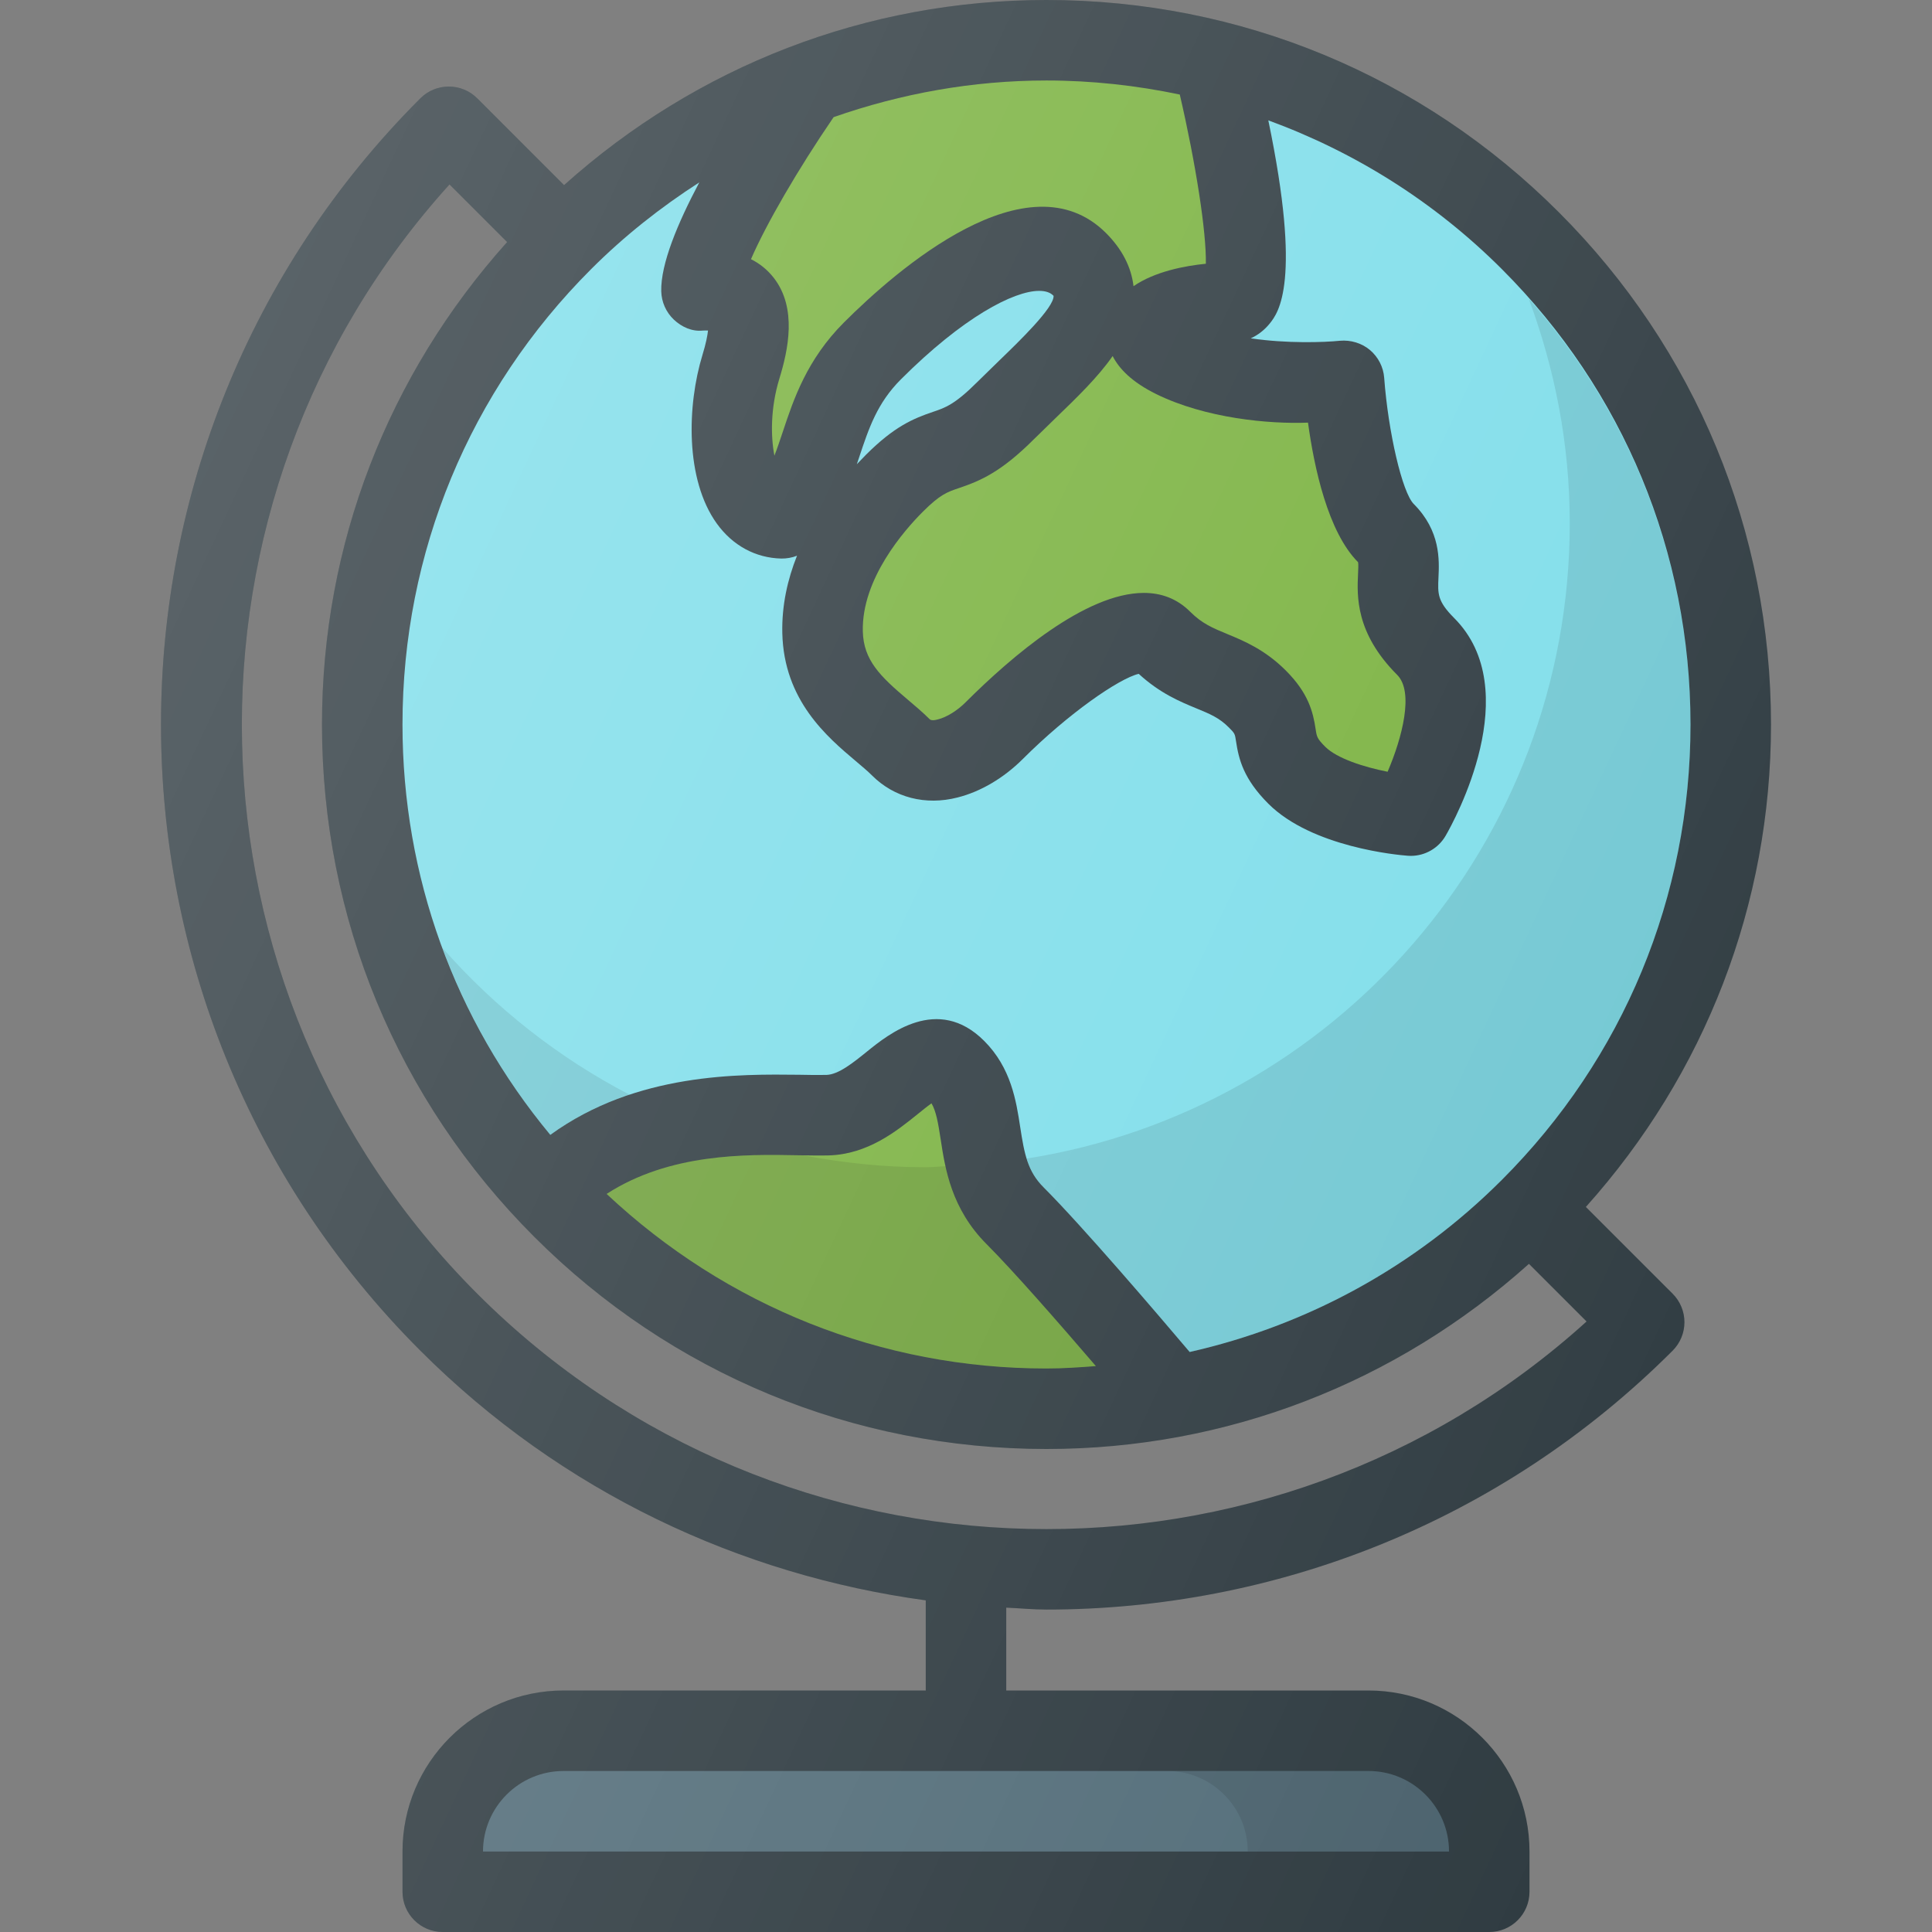 <?xml version="1.0" encoding="iso-8859-1"?>
<!-- Generator: Adobe Illustrator 19.0.0, SVG Export Plug-In . SVG Version: 6.00 Build 0)  -->
<svg version="1.1" id="Capa_1" xmlns="http://www.w3.org/2000/svg" xmlns:xlink="http://www.w3.org/1999/xlink" x="0px" y="0px"
	 viewBox="0 0 512 512" style="enable-background:new 0 0 512 512;" xml:space="preserve">
<rect x="0" y="0" width="512" height="512" fill="#808080" stroke="none"/>
<path style="fill:#303C42;" d="M420.27,319.853c31.599-35.24,49.064-80.156,49.064-127.853c0-51.281-19.969-99.5-56.24-135.76
	C376.833,19.969,328.615,0,277.333,0C229.637,0,184.72,17.465,149.48,49.064l-23.001-23.001c-4.167-4.167-10.917-4.167-15.083,0
	C65.646,71.813,42.667,131.906,42.667,192s22.979,120.188,68.729,165.938c37.602,37.602,84.922,59.48,133.938,66.176V448h-96
	c-23.531,0-42.667,19.135-42.667,42.667v10.667c0,5.896,4.771,10.667,10.667,10.667h277.333c5.896,0,10.667-4.771,10.667-10.667
	v-10.667c0-23.531-19.135-42.667-42.667-42.667h-96v-21.956c3.557,0.16,7.107,0.508,10.667,0.508
	c60.094,0,120.188-22.865,165.938-68.615c2-2,3.125-4.708,3.125-7.542s-1.125-5.542-3.125-7.542L420.27,319.853z M126.479,342.854
	c-80.656-80.656-83.104-210.344-7.354-293.979l15.272,15.272C102.798,99.387,85.333,144.303,85.333,192
	c0,51.281,19.969,99.5,56.24,135.76c36.26,36.271,84.479,56.24,135.76,56.24c47.697,0,92.613-17.465,127.853-49.064l15.272,15.272
	C336.802,425.948,207.115,423.49,126.479,342.854z"/>
<path style="fill:#80DEEA;" d="M448,192c0,45.583-17.75,88.438-49.99,120.677c-23.085,23.085-51.66,38.585-82.734,45.615
	c-8.568-10.116-28.359-33.281-38.724-43.646c-4.208-4.208-5.083-8.781-6.177-15.896c-1.073-7.021-2.417-15.76-9.563-22.906
	c-12.323-12.323-25.406-1.729-30.99,2.781c-3.75,3.031-7.625,6.156-10.823,6.24c-2.073,0.052-4.479,0.01-7.198-0.042
	c-15.582-0.156-43.077-0.668-65.964,15.928c-25.348-30.538-39.172-68.573-39.172-108.751c0-45.583,17.75-88.438,49.99-120.677
	c8.798-8.798,18.445-16.408,28.664-22.982c-5.684,10.728-10.251,21.579-10.081,28.857c0.073,2.844,1.271,5.552,3.344,7.51
	c2.073,1.948,4.823,3.208,7.688,2.896c0.521-0.031,0.948-0.021,1.365-0.01c-0.146,1.302-0.521,3.365-1.469,6.448
	c-4.083,13.344-4.635,33.021,3.813,44.729c4.188,5.802,10.25,9.094,17.063,9.25c1.417,0.021,2.865-0.229,4.177-0.75
	c-2.49,6.24-4.063,13.146-3.896,20.521c0.406,17.823,11.885,27.51,19.479,33.917c1.573,1.333,3.073,2.573,4.323,3.823
	c5.844,5.833,14.135,7.99,22.625,5.813c6.115-1.531,12.271-5.167,17.313-10.208c12.063-12.052,25.448-21.302,30.708-22.563
	c5.635,5.167,10.948,7.365,15.292,9.156c3.635,1.5,6.052,2.49,8.604,5.063c1.583,1.573,1.604,1.688,1.896,3.656
	c0.719,4.76,1.979,9.958,8.563,16.542c11.563,11.563,34.385,13.604,36.948,13.792c0.271,0.021,0.542,0.031,0.802,0.031
	c3.792,0,7.323-2.021,9.24-5.344c2.25-3.885,21.365-38.573,2.24-57.698c-4.438-4.448-4.344-6.406-4.146-10.698
	c0.219-4.635,0.583-12.375-6.552-19.51c-3.031-3.031-6.76-18.958-7.833-33.427c-0.208-2.865-1.583-5.531-3.781-7.385
	c-2.198-1.854-5.146-2.698-7.938-2.448c-4.24,0.427-13.927,0.771-23.646-0.635c1.938-0.885,3.667-2.229,5.063-3.969
	c2.25-2.822,8.517-10.91-0.406-53.806c22.962,8.417,44.085,21.62,61.896,39.431C430.25,103.563,448,146.417,448,192z"/>
<g>
	<path style="fill:#7CB342;" d="M290.415,362.03c-4.34,0.328-8.685,0.637-13.082,0.637c-43.721,0-84.827-16.48-116.569-46.263
		c16.621-10.754,36.667-10.521,50.642-10.247c3.094,0.052,5.813,0.094,8.188,0.042c10.396-0.292,18.052-6.469,23.635-10.979
		c1.063-0.854,2.458-1.99,3.625-2.823c1.229,2.094,1.75,5.104,2.438,9.583c1.188,7.75,2.813,18.375,12.177,27.75
		C268.592,336.853,280.966,351.021,290.415,362.03z"/>
	<path style="fill:#7CB342;" d="M346.635,112c1.625,11.885,5.281,28.99,13.271,36.99c0.115,0.448,0.042,1.969-0.01,3.073
		c-0.271,5.865-0.729,15.677,10.375,26.792c4.49,4.49,1.333,16.646-2.542,25.667c-6.333-1.25-13.448-3.542-16.521-6.615
		c-2.177-2.177-2.25-2.656-2.552-4.656c-0.688-4.563-1.875-9.521-7.896-15.552c-5.573-5.563-11.115-7.854-15.563-9.688
		c-3.844-1.594-6.625-2.74-9.771-5.885c-3.521-3.521-7.719-5-12.292-5c-15.448,0-35.135,16.906-47.167,28.917
		c-2.25,2.271-5.094,4.031-7.406,4.604c-1.74,0.479-2.094,0.063-2.354-0.208c-1.646-1.635-3.583-3.292-5.646-5.031
		c-7.292-6.156-11.729-10.448-11.906-18.104c-0.333-13.917,11.01-26.792,15.906-31.688c4.583-4.583,6.458-5.219,9.563-6.271
		c5.729-1.938,11.177-4.25,19.938-13.01l5.646-5.51c5.698-5.5,11.229-10.833,15.156-16.469c1.698,3.354,5.115,6.917,11.552,10.083
		C319.469,110.854,336.313,112.417,346.635,112z"/>
</g>
<path style="fill:#80DEEA;" d="M264.896,95.469l-5.917,5.781c-5.948,5.948-8.479,6.802-11.688,7.885
	c-5.313,1.802-10.313,3.896-17.813,11.396c-0.76,0.76-1.563,1.594-2.406,2.49c0.219-0.646,0.438-1.292,0.646-1.938
	c2.552-7.656,4.75-14.271,11.031-20.552c16.458-16.458,29.885-23.448,36.646-23.448c1.729,0,3.021,0.458,3.813,1.323
	C279.385,81.49,269.958,90.583,264.896,95.469z"/>
<path style="fill:#7CB342;" d="M312.656,25.053c4.245,18.292,7.074,36.497,6.906,44.842c-5.521,0.552-13.469,2.031-19.167,5.948
	c-0.604-5.125-3.052-9.844-7.292-14.083c-20.656-20.615-55.438,9.698-69.438,23.688c-9.854,9.854-13.365,20.417-16.188,28.906
	c-0.771,2.313-1.479,4.438-2.25,6.406c-0.969-5.021-1.094-12.552,1.333-20.469c2.323-7.583,4.698-18.573-1.427-26.563
	c-1.781-2.323-3.906-3.927-6.115-5.042c3.98-9.206,12.428-23.799,21.9-37.642c17.913-6.264,36.876-9.712,56.413-9.712
	C289.354,21.333,301.16,22.645,312.656,25.053z"/>
<path style="opacity:0.1;enable-background:new    ;" d="M117.24,251.19c6.615,17.889,16.206,34.63,28.599,49.561
	c6.785-4.921,13.97-8.21,21.134-10.577C148.022,280.352,131.21,267.078,117.24,251.19z"/>
<path style="opacity:0.1;enable-background:new    ;" d="M405.125,79.165C412.038,97.716,416,117.706,416,138.667
	c0,85.128-62.393,155.492-143.902,168.363c0.888,2.867,2.158,5.319,4.454,7.616c10.365,10.365,30.156,33.53,38.724,43.646
	c31.074-7.03,59.65-22.53,82.734-45.615C430.25,280.438,448,237.583,448,192C448,149.971,432.749,110.374,405.125,79.165z"/>
<path style="opacity:0.1;enable-background:new    ;" d="M212.889,306.164c-0.536-0.008-0.922,0.001-1.483-0.008
	c-13.975-0.273-34.021-0.507-50.642,10.247c31.742,29.783,72.848,46.263,116.569,46.263c4.397,0,8.742-0.309,13.082-0.637
	c-9.449-11.009-21.823-25.177-28.947-32.301c-6.754-6.762-9.424-14.146-10.867-20.661c-1.766,0.053-3.49,0.266-5.268,0.266
	C234.23,309.333,223.402,308.189,212.889,306.164z"/>
<path style="fill:#546E7A;" d="M384,490.667H128c0-11.76,9.573-21.333,21.333-21.333h213.333
	C374.427,469.333,384,478.906,384,490.667z"/>
<path style="opacity:0.1;enable-background:new    ;" d="M362.667,469.333h-53.333c11.76,0,21.333,9.573,21.333,21.333H384
	C384,478.906,374.427,469.333,362.667,469.333z"/>
<linearGradient id="SVGID_1_" gradientUnits="userSpaceOnUse" x1="-45.325" y1="638.597" x2="-24.828" y2="629.039" gradientTransform="matrix(21.333 0 0 -21.333 996.333 13791.667)">
	<stop  offset="0" style="stop-color:#FFFFFF;stop-opacity:0.2"/>
	<stop  offset="1" style="stop-color:#FFFFFF;stop-opacity:0"/>
</linearGradient>
<path style="fill:url(#SVGID_1_);" d="M420.27,319.853c31.599-35.24,49.064-80.156,49.064-127.853
	c0-51.281-19.969-99.5-56.24-135.76C376.833,19.969,328.615,0,277.333,0C229.637,0,184.72,17.465,149.48,49.064l-23.001-23.001
	c-4.167-4.167-10.917-4.167-15.083,0C65.646,71.813,42.667,131.906,42.667,192s22.979,120.188,68.729,165.938
	c37.602,37.602,84.922,59.48,133.938,66.176V448h-96c-23.531,0-42.667,19.135-42.667,42.667v10.667
	c0,5.896,4.771,10.667,10.667,10.667h277.333c5.896,0,10.667-4.771,10.667-10.667v-10.667c0-23.531-19.135-42.667-42.667-42.667h-96
	v-21.956c3.557,0.16,7.107,0.508,10.667,0.508c60.094,0,120.188-22.865,165.938-68.615c2-2,3.125-4.708,3.125-7.542
	s-1.125-5.542-3.125-7.542L420.27,319.853z M126.479,342.854c-80.656-80.656-83.104-210.344-7.354-293.979l15.272,15.272
	C102.798,99.387,85.333,144.303,85.333,192c0,51.281,19.969,99.5,56.24,135.76c36.26,36.271,84.479,56.24,135.76,56.24
	c47.697,0,92.613-17.465,127.853-49.064l15.272,15.272C336.802,425.948,207.115,423.49,126.479,342.854z"/>
<g>
</g>
<g>
</g>
<g>
</g>
<g>
</g>
<g>
</g>
<g>
</g>
<g>
</g>
<g>
</g>
<g>
</g>
<g>
</g>
<g>
</g>
<g>
</g>
<g>
</g>
<g>
</g>
<g>
</g>
</svg>
